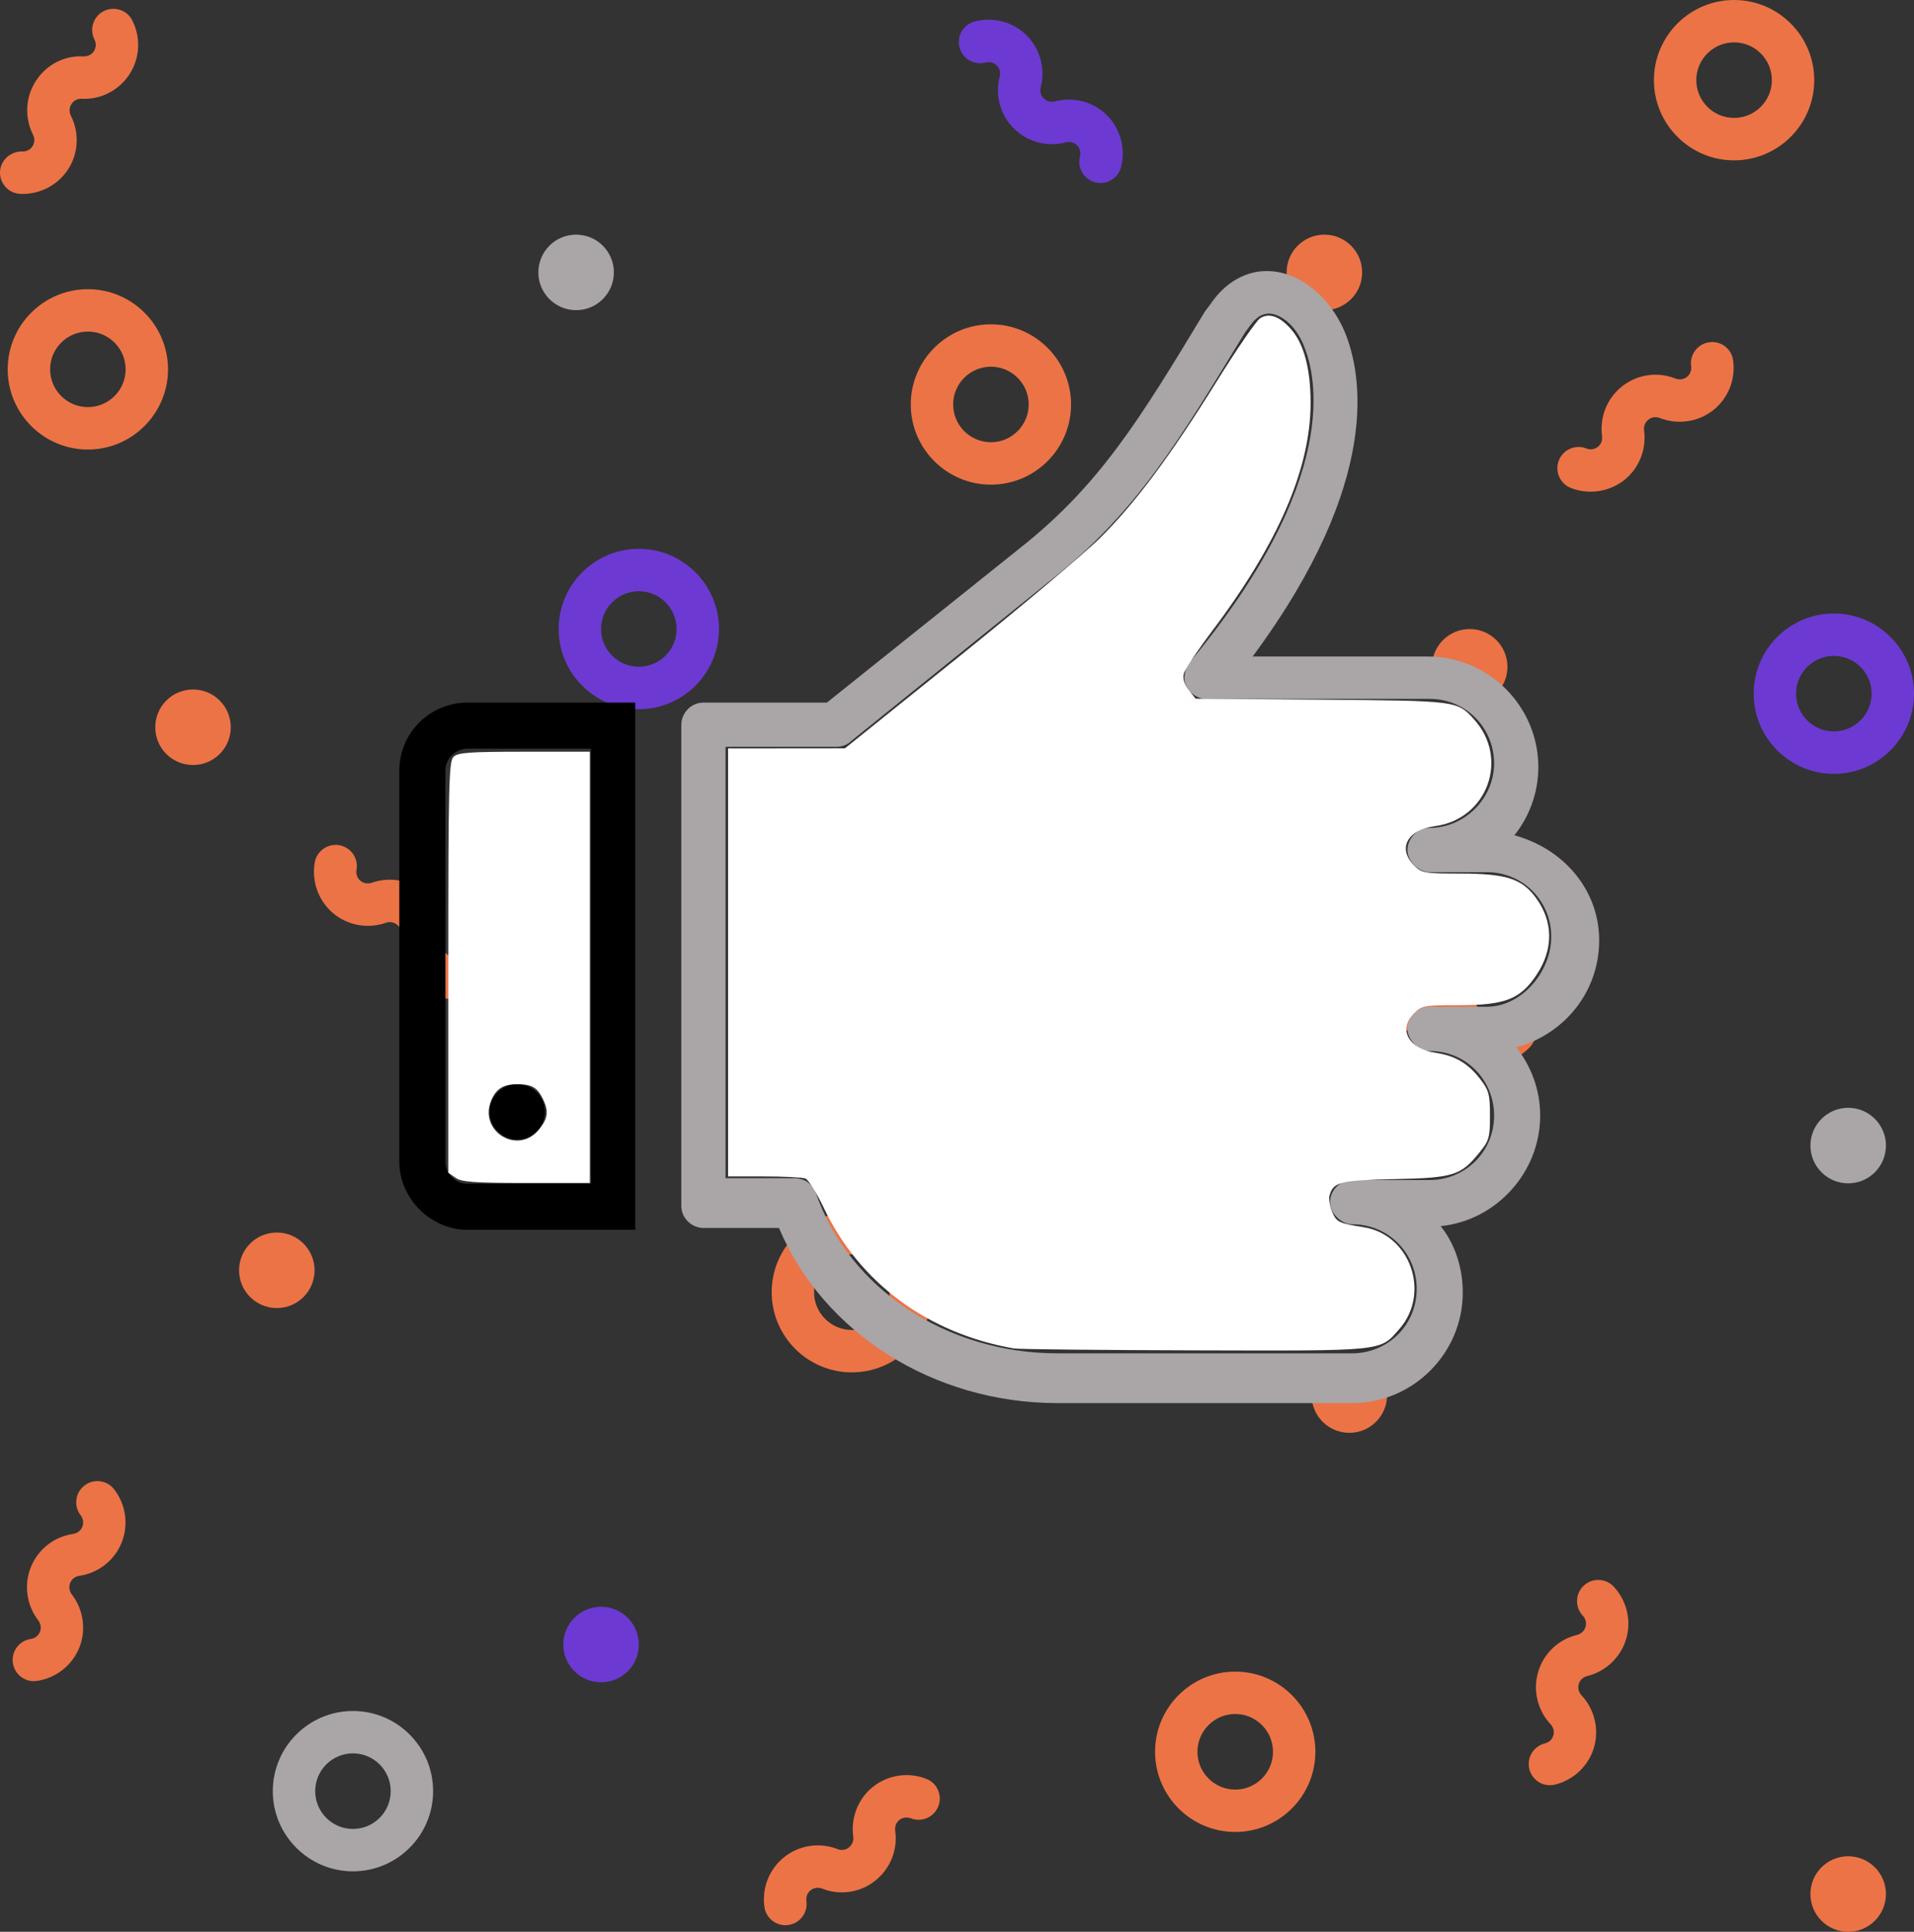 <?xml version="1.0" encoding="UTF-8" standalone="no"?>
<!-- Created with Inkscape (http://www.inkscape.org/) -->

<svg
   xmlns:dc="http://purl.org/dc/elements/1.1/"
   xmlns:cc="http://creativecommons.org/ns#"
   xmlns:rdf="http://www.w3.org/1999/02/22-rdf-syntax-ns#"
   xmlns:svg="http://www.w3.org/2000/svg"
   xmlns="http://www.w3.org/2000/svg"
   xmlns:sodipodi="http://sodipodi.sourceforge.net/DTD/sodipodi-0.dtd"
   xmlns:inkscape="http://www.inkscape.org/namespaces/inkscape"
   width="21.659mm"
   height="21.856mm"
   viewBox="0 0 76.743 77.441"
   id="svg2"
   version="1.1"
   inkscape:version="0.91 r13725"
   sodipodi:docname="victory.svg">
  <rect x="0" y="0" width="76.743" height="77.441" fill="#333333" stroke="none"/>
  <defs
     id="defs4" />
  <sodipodi:namedview
     id="base"
     pagecolor="#ffffff"
     bordercolor="#666666"
     borderopacity="1.0"
     inkscape:pageopacity="0.0"
     inkscape:pageshadow="2"
     inkscape:zoom="16.952698"
     inkscape:cx="38.371474"
     inkscape:cy="11.887573"
     inkscape:document-units="px"
     inkscape:current-layer="g4172"
     showgrid="false"
     fit-margin-top="0"
     fit-margin-left="0"
     fit-margin-right="0"
     fit-margin-bottom="0"
     inkscape:window-width="1920"
     inkscape:window-height="1056"
     inkscape:window-x="0"
     inkscape:window-y="24"
     inkscape:window-maximized="1" />
  <g
     inkscape:label="Calque 1"
     inkscape:groupmode="layer"
     id="layer1"
     transform="translate(-438.836,-200.314)">
    <g
       id="g4256"
       transform="translate(427.208,189.034)"
       style="fill:#ec7346;fill-opacity:1">
      <g
         id="g4138"
         style="fill:#ec7346;fill-opacity:1">
        <g
           id="g4140"
           style="fill:#aaa5a6;fill-opacity:1">
          <path
             id="path4142"
             d="m 25.78,86.297 c -1.772,0 -3.214,-1.442 -3.214,-3.215 0,-1.771 1.442,-3.213 3.214,-3.213 1.772,0 3.214,1.441 3.214,3.213 0.001,1.772 -1.441,3.215 -3.214,3.215 z m 0,-4.729 c -0.835,0 -1.514,0.68 -1.514,1.514 0,0.836 0.679,1.516 1.514,1.516 0.835,0 1.514,-0.68 1.514,-1.516 0,-0.834 -0.679,-1.514 -1.514,-1.514 z"
             inkscape:connector-curvature="0"
             style="fill:#aaa5a6;fill-opacity:1" />
        </g>
        <g
           id="g4144"
           style="fill:#ec7346;fill-opacity:1">
          <path
             id="path4146"
             d="m 45.782,66.295 c -1.771,0 -3.213,-1.442 -3.213,-3.215 0,-1.771 1.441,-3.213 3.213,-3.213 1.772,0 3.215,1.441 3.215,3.213 0,1.773 -1.443,3.215 -3.215,3.215 z m 0,-4.729 c -0.834,0 -1.514,0.68 -1.514,1.514 0,0.836 0.68,1.516 1.514,1.516 0.836,0 1.516,-0.68 1.516,-1.516 -0.001,-0.834 -0.68,-1.514 -1.516,-1.514 z"
             inkscape:connector-curvature="0"
             style="fill:#ec7346;fill-opacity:1" />
        </g>
        <g
           id="g4148"
           style="fill:#ec7346;fill-opacity:1">
          <path
             id="path4150"
             d="m 37.242,39.71 c -1.772,0 -3.214,-1.442 -3.214,-3.215 0,-1.772 1.442,-3.213 3.214,-3.213 1.772,0 3.214,1.441 3.214,3.213 0,1.773 -1.442,3.215 -3.214,3.215 z m 0,-4.729 c -0.835,0 -1.515,0.679 -1.515,1.513 0,0.835 0.68,1.515 1.515,1.515 0.835,0 1.515,-0.68 1.515,-1.515 -10e-4,-0.834 -0.68,-1.513 -1.515,-1.513 z"
             inkscape:connector-curvature="0"
             style="fill:#6c3ad2;fill-opacity:1" />
        </g>
        <g
           id="g4156"
           style="fill:#ec7346;fill-opacity:1">
          <path
             id="path4158"
             d="m 81.157,17.708 c -1.772,0 -3.214,-1.442 -3.214,-3.215 0,-1.772 1.441,-3.213 3.214,-3.213 1.773,0 3.214,1.441 3.214,3.213 0,1.773 -1.441,3.215 -3.214,3.215 z m 0,-4.729 c -0.835,0 -1.515,0.679 -1.515,1.513 0,0.835 0.68,1.515 1.515,1.515 0.835,0 1.515,-0.68 1.515,-1.515 0,-0.834 -0.68,-1.513 -1.515,-1.513 z"
             inkscape:connector-curvature="0"
             style="fill:#ec7346;fill-opacity:1" />
        </g>
        <g
           id="g4160"
           style="fill:#ec7346;fill-opacity:1">
          <path
             id="path4162"
             d="m 61.155,84.719 c -1.772,0 -3.214,-1.442 -3.214,-3.215 0,-1.771 1.441,-3.213 3.214,-3.213 1.773,0 3.214,1.441 3.214,3.213 0,1.772 -1.441,3.215 -3.214,3.215 z m 0,-4.729 c -0.835,0 -1.515,0.68 -1.515,1.514 0,0.836 0.68,1.516 1.515,1.516 0.835,0 1.515,-0.68 1.515,-1.516 0,-0.834 -0.68,-1.514 -1.515,-1.514 z"
             inkscape:connector-curvature="0"
             style="fill:#ec7346;fill-opacity:1" />
        </g>
        <g
           id="g4164"
           style="fill:#6c3ad2;fill-opacity:1">
          <path
             id="path4166"
             d="m 85.157,42.302 c -1.772,0 -3.214,-1.442 -3.214,-3.215 0,-1.772 1.441,-3.213 3.214,-3.213 1.773,0 3.214,1.441 3.214,3.213 0,1.772 -1.441,3.215 -3.214,3.215 z m 0,-4.729 c -0.835,0 -1.515,0.679 -1.515,1.513 0,0.835 0.68,1.515 1.515,1.515 0.835,0 1.515,-0.68 1.515,-1.515 0,-0.834 -0.68,-1.513 -1.515,-1.513 z"
             inkscape:connector-curvature="0"
             style="fill:#6c3ad2;fill-opacity:1" />
        </g>
        <g
           id="g4168"
           style="fill:#ec7346;fill-opacity:1">
          <path
             id="path4170"
             d="m 15.151,29.301 c -1.772,0 -3.214,-1.442 -3.214,-3.215 0,-1.772 1.442,-3.213 3.214,-3.213 1.772,0 3.214,1.441 3.214,3.213 0,1.772 -1.442,3.215 -3.214,3.215 z m 0,-4.729 c -0.835,0 -1.514,0.679 -1.514,1.513 0,0.835 0.679,1.515 1.514,1.515 0.835,0 1.514,-0.68 1.514,-1.515 0,-0.834 -0.679,-1.513 -1.514,-1.513 z"
             inkscape:connector-curvature="0"
             style="fill:#ec7346;fill-opacity:1" />
        </g>
        <g
           id="g4172"
           style="fill:#ec7346;fill-opacity:1">
          <g
             id="g4174"
             style="fill:#ec7346;fill-opacity:1">
            <path
               id="path4176"
               d="m 29.84,51.337 c -0.507,0 -1.007,-0.177 -1.402,-0.511 -0.584,-0.497 -0.863,-1.275 -0.729,-2.033 0.031,-0.168 -0.027,-0.33 -0.154,-0.438 -0.148,-0.126 -0.334,-0.126 -0.457,-0.083 -0.724,0.255 -1.538,0.106 -2.121,-0.389 -0.584,-0.498 -0.862,-1.276 -0.728,-2.033 0.083,-0.462 0.525,-0.767 0.986,-0.688 0.462,0.083 0.77,0.524 0.688,0.986 -0.03,0.167 0.028,0.332 0.155,0.439 0.147,0.125 0.333,0.124 0.457,0.08 0.724,-0.254 1.537,-0.104 2.121,0.391 0.587,0.499 0.866,1.279 0.726,2.035 -0.022,0.123 0.007,0.307 0.157,0.434 0.148,0.126 0.334,0.125 0.458,0.081 0.446,-0.156 0.929,0.078 1.083,0.521 0.155,0.443 -0.078,0.928 -0.521,1.083 -0.235,0.085 -0.478,0.125 -0.719,0.125 z"
               inkscape:connector-curvature="0"
               style="fill:#ec7346;fill-opacity:1" />
          </g>
          <g
             id="g4178"
             style="fill:#ec7346;fill-opacity:1">
            <path
               id="path4180"
               d="m 12.984,78.673 c -0.416,0 -0.779,-0.306 -0.84,-0.729 -0.067,-0.464 0.255,-0.896 0.72,-0.962 0.129,-0.019 0.292,-0.104 0.366,-0.285 0.072,-0.18 0.012,-0.356 -0.069,-0.461 -0.469,-0.609 -0.582,-1.428 -0.295,-2.135 0.287,-0.714 0.939,-1.225 1.701,-1.331 0.125,-0.018 0.288,-0.103 0.362,-0.285 0.073,-0.181 0.013,-0.356 -0.067,-0.46 -0.288,-0.371 -0.22,-0.905 0.151,-1.192 0.37,-0.289 0.904,-0.221 1.192,0.151 0.472,0.609 0.587,1.429 0.299,2.139 -0.287,0.71 -0.938,1.221 -1.698,1.33 -0.167,0.023 -0.302,0.13 -0.364,0.284 -0.073,0.183 -0.014,0.357 0.067,0.462 0.469,0.609 0.583,1.428 0.297,2.136 -0.288,0.711 -0.939,1.22 -1.699,1.329 -0.042,0.006 -0.082,0.009 -0.123,0.009 z"
               inkscape:connector-curvature="0"
               style="fill:#ec7346;fill-opacity:1" />
          </g>
          <g
             id="g4182"
             style="fill:#ec7346;fill-opacity:1">
            <path
               id="path4184"
               d="m 71.401,53.93 c -0.169,0 -0.339,-0.021 -0.506,-0.062 -0.74,-0.177 -1.342,-0.745 -1.564,-1.481 -0.048,-0.162 -0.175,-0.282 -0.333,-0.32 -0.193,-0.047 -0.355,0.039 -0.447,0.133 -0.532,0.555 -1.326,0.792 -2.068,0.609 -0.744,-0.182 -1.343,-0.75 -1.565,-1.484 -0.136,-0.449 0.117,-0.924 0.566,-1.06 0.455,-0.137 0.925,0.118 1.061,0.567 0.038,0.127 0.147,0.278 0.339,0.325 0.153,0.037 0.322,-0.012 0.442,-0.136 0.533,-0.554 1.324,-0.786 2.068,-0.607 0.749,0.178 1.35,0.749 1.566,1.489 0.036,0.117 0.145,0.268 0.336,0.314 0.188,0.045 0.354,-0.038 0.445,-0.133 0.323,-0.34 0.862,-0.351 1.201,-0.025 0.339,0.324 0.351,0.862 0.025,1.201 -0.413,0.432 -0.984,0.67 -1.566,0.67 z"
               inkscape:connector-curvature="0"
               style="fill:#ec7346;fill-opacity:1" />
          </g>
          <g
             id="g4186"
             style="fill:#ec7346;fill-opacity:1">
            <path
               id="path4188"
               d="m 73.772,82.845 c -0.382,0 -0.729,-0.26 -0.824,-0.647 -0.112,-0.456 0.167,-0.917 0.622,-1.028 0.166,-0.041 0.293,-0.16 0.34,-0.318 0.047,-0.157 0.005,-0.326 -0.111,-0.451 -0.526,-0.564 -0.717,-1.369 -0.496,-2.1 0.214,-0.735 0.814,-1.308 1.566,-1.484 0.118,-0.029 0.276,-0.131 0.331,-0.318 0.048,-0.16 0.007,-0.328 -0.11,-0.453 -0.321,-0.342 -0.304,-0.88 0.039,-1.201 0.342,-0.319 0.881,-0.305 1.201,0.039 0.527,0.562 0.719,1.366 0.5,2.1 -0.216,0.729 -0.813,1.3 -1.56,1.485 -0.168,0.04 -0.293,0.159 -0.338,0.315 -0.058,0.191 0.019,0.36 0.108,0.457 0.524,0.559 0.716,1.362 0.499,2.096 -0.219,0.733 -0.818,1.302 -1.563,1.484 -0.068,0.015 -0.136,0.024 -0.204,0.024 z"
               inkscape:connector-curvature="0"
               style="fill:#ec7346;fill-opacity:1" />
          </g>
          <g
             id="g4190"
             style="fill:#ec7346;fill-opacity:1">
            <path
               id="path4192"
               d="m 43.119,88.457 c -0.416,0 -0.779,-0.306 -0.841,-0.729 -0.109,-0.764 0.197,-1.533 0.801,-2.007 0.594,-0.473 1.413,-0.595 2.128,-0.317 0.127,0.051 0.306,0.059 0.456,-0.062 0.16,-0.126 0.194,-0.305 0.176,-0.433 -0.106,-0.766 0.199,-1.533 0.799,-2.006 0.599,-0.474 1.415,-0.596 2.132,-0.313 0.438,0.171 0.652,0.665 0.48,1.102 -0.171,0.438 -0.669,0.651 -1.102,0.48 -0.122,-0.048 -0.305,-0.055 -0.458,0.065 -0.129,0.103 -0.191,0.265 -0.168,0.435 0.108,0.762 -0.199,1.529 -0.804,2.002 -0.595,0.478 -1.417,0.601 -2.134,0.312 -0.113,-0.044 -0.302,-0.05 -0.452,0.069 -0.156,0.122 -0.189,0.302 -0.171,0.431 0.066,0.465 -0.256,0.896 -0.721,0.962 -0.04,0.006 -0.081,0.009 -0.121,0.009 z"
               inkscape:connector-curvature="0"
               style="fill:#ec7346;fill-opacity:1" />
          </g>
          <g
             id="g4194"
             style="fill:#ec7346;fill-opacity:1">
            <path
               id="path4196"
               d="m 75.407,30.991 c -0.271,0 -0.541,-0.05 -0.799,-0.152 -0.437,-0.173 -0.649,-0.667 -0.477,-1.104 0.174,-0.437 0.669,-0.651 1.104,-0.476 0.156,0.062 0.327,0.038 0.459,-0.064 0.152,-0.119 0.188,-0.299 0.169,-0.428 -0.104,-0.769 0.207,-1.535 0.811,-2.004 0.599,-0.476 1.418,-0.596 2.136,-0.306 0.115,0.044 0.302,0.054 0.454,-0.066 0.154,-0.121 0.189,-0.301 0.171,-0.429 -0.065,-0.465 0.258,-0.895 0.722,-0.961 0.472,-0.069 0.896,0.256 0.962,0.722 0.108,0.764 -0.2,1.533 -0.806,2.006 -0.598,0.47 -1.417,0.588 -2.131,0.309 -0.161,-0.064 -0.331,-0.038 -0.457,0.063 -0.159,0.124 -0.195,0.305 -0.177,0.435 0.105,0.758 -0.202,1.525 -0.805,1.998 -0.386,0.299 -0.858,0.457 -1.336,0.457 z"
               inkscape:connector-curvature="0"
               style="fill:#ec7346;fill-opacity:1" />
          </g>
          <g
             id="g4198"
             style="fill:#ec7346;fill-opacity:1">
            <path
               id="path4200"
               d="m 12.541,19.054 c -0.034,0 -0.068,-10e-4 -0.103,-0.002 -0.469,-0.022 -0.831,-0.421 -0.809,-0.89 0.023,-0.468 0.43,-0.82 0.89,-0.809 0.166,0.01 0.322,-0.071 0.413,-0.211 0.104,-0.162 0.079,-0.342 0.021,-0.457 -0.349,-0.695 -0.304,-1.521 0.114,-2.16 0.412,-0.646 1.141,-1.033 1.921,-0.983 0.132,-0.003 0.301,-0.048 0.407,-0.211 0.106,-0.164 0.081,-0.346 0.022,-0.461 -0.214,-0.418 -0.048,-0.93 0.37,-1.144 0.418,-0.212 0.931,-0.048 1.144,0.37 0.351,0.687 0.309,1.514 -0.108,2.158 -0.414,0.64 -1.147,1.026 -1.915,0.986 -0.172,-0.009 -0.325,0.071 -0.413,0.208 -0.11,0.169 -0.084,0.353 -0.025,0.471 0.347,0.679 0.306,1.505 -0.11,2.149 -0.401,0.615 -1.09,0.986 -1.819,0.986 z"
               inkscape:connector-curvature="0"
               style="fill:#ec7346;fill-opacity:1" />
          </g>
          <g
             id="g4202"
             style="fill:#6c3ad2;fill-opacity:1">
            <path
               id="path4204"
               d="m 55.755,18.617 c -0.071,0 -0.143,-0.009 -0.215,-0.027 -0.454,-0.118 -0.727,-0.582 -0.608,-1.036 0.032,-0.127 0.019,-0.312 -0.121,-0.45 -0.114,-0.115 -0.282,-0.159 -0.45,-0.116 -0.742,0.198 -1.542,-0.017 -2.082,-0.558 -0.546,-0.537 -0.765,-1.336 -0.565,-2.083 0.031,-0.12 0.017,-0.306 -0.123,-0.445 -0.139,-0.138 -0.323,-0.149 -0.447,-0.117 -0.456,0.123 -0.919,-0.146 -1.042,-0.601 -0.121,-0.453 0.147,-0.919 0.601,-1.041 0.746,-0.2 1.544,0.012 2.088,0.554 0.541,0.539 0.759,1.336 0.567,2.081 -0.035,0.13 -0.021,0.309 0.117,0.445 0.143,0.141 0.324,0.154 0.451,0.121 0.747,-0.196 1.544,0.017 2.085,0.555 0.542,0.541 0.759,1.338 0.565,2.082 -0.098,0.382 -0.443,0.636 -0.821,0.636 z"
               inkscape:connector-curvature="0"
               style="fill:#6c3ad2;fill-opacity:1" />
          </g>
          <g
             id="g4206"
             style="fill:#ec7346;fill-opacity:1">
            <circle
               id="circle4208"
               r="1.514"
               cy="40.434"
               cx="19.367"
               style="fill:#ec7346;fill-opacity:1" />
          </g>
          <g
             id="g4210"
             style="fill:#ec7346;fill-opacity:1">
            <circle
               id="circle4212"
               r="1.514"
               cy="48.269"
               cx="42.879"
               style="fill:#ec7346;fill-opacity:1" />
          </g>
          <g
             id="g4214"
             style="fill:#ec7346;fill-opacity:1">
            <circle
               id="circle4216"
               r="1.514"
               cy="38.011"
               cx="70.556"
               style="fill:#ec7346;fill-opacity:1" />
          </g>
          <g
             id="g4218"
             style="fill:#ec7346;fill-opacity:1">
            <circle
               id="circle4220"
               r="1.514"
               cy="67.205"
               cx="65.73"
               style="fill:#ec7346;fill-opacity:1" />
          </g>
          <g
             id="g4222"
             style="fill:#6c3ad2;fill-opacity:1">
            <circle
               id="circle4224"
               r="1.514"
               cy="77.205"
               cx="35.728"
               style="fill:#6c3ad2;fill-opacity:1" />
          </g>
          <g
             id="g4226"
             style="fill:#ec7346;fill-opacity:1">
            <circle
               id="circle4228"
               r="1.514"
               cy="87.207"
               cx="85.732"
               style="fill:#ec7346;fill-opacity:1" />
          </g>
          <g
             id="g4230"
             style="fill:#aaa5a6;fill-opacity:1">
            <circle
               id="circle4232"
               r="1.514"
               cy="57.203"
               cx="85.732"
               style="fill:#aaa5a6;fill-opacity:1" />
          </g>
          <g
             id="g4234"
             style="fill:#ec7346;fill-opacity:1">
            <circle
               id="circle4236"
               r="1.514"
               cy="62.203"
               cx="22.727"
               style="fill:#ec7346;fill-opacity:1" />
          </g>
          <g
             id="g4238"
             style="fill:#aaa5a6;fill-opacity:1">
            <circle
               id="circle4240"
               r="1.514"
               cy="22.2"
               cx="34.728"
               style="fill:#aaa5a6;fill-opacity:1" />
          </g>
          <g
             id="g4242"
             style="fill:#ec7346;fill-opacity:1">
            <circle
               id="circle4244"
               r="1.514"
               cy="22.2"
               cx="64.73"
               style="fill:#ec7346;fill-opacity:1" />
          </g>
        </g>
        <g
           id="g4152"
           style="fill:#ec7346;fill-opacity:1">
          <path
             id="path4154"
             d="m 51.359,30.709 c -1.772,0 -3.213,-1.442 -3.213,-3.215 0,-1.772 1.441,-3.213 3.213,-3.213 1.772,0 3.214,1.441 3.214,3.213 0,1.773 -1.441,3.215 -3.214,3.215 z m 0,-4.729 c -0.834,0 -1.514,0.679 -1.514,1.513 0,0.835 0.68,1.515 1.514,1.515 0.835,0 1.515,-0.68 1.515,-1.515 0,-0.834 -0.68,-1.513 -1.515,-1.513 z"
             inkscape:connector-curvature="0"
             style="fill:#ec7346;fill-opacity:1" />
        </g>
      </g>
    </g>
    <g
       id="g4334"
       transform="matrix(0.739,0,0,0.739,415.401,457.421)">
      <g
         transform="translate(127.306,6.071)"
         id="g4346">
        <path
           id="path4318"
           d="m -13.429,-308.671 c 0.8,-1 1.3,-2.3 1.3,-3.7 0,-3.3 -2.7,-6 -6,-6 l -9.5,0 c 7.1,-9.6 5.9,-15.4 5,-17.6 -0.8,-1.9 -2.4,-3.2 -4,-3.3 -1.3,-0.1 -2.5,0.6 -3.3,1.8 l -0.3,0.4 c -3.5,5.8 -5.7,9.4 -10,12.8 l -10.5,8.4 -6.7,0 c -0.7,0 -1.2,0.6 -1.2,1.2 l 0,26.1 c 0,0.7 0.6,1.2 1.2,1.2 l 4.1,0 c 2.4,5.7 8.4,9.5 15.1,9.5 l 16,0 c 3.3,0 6,-2.7 6,-6 0,-1.3 -0.4,-2.6 -1.2,-3.6 3,-0.3 5.4,-2.9 5.4,-6 0,-1.4 -0.5,-2.7 -1.3,-3.7 2.6,-0.7 4.5,-3 4.5,-5.8 0,-2.8 -2,-5 -4.6,-5.7 z m -1.5,9.3 -3.1,0 c -0.7,0 -1.2,0.6 -1.2,1.2 0,0.6 0.6,1.2 1.2,1.2 2,0 3.5,1.6 3.5,3.5 0,2 -1.6,3.5 -3.5,3.5 l -4.2,0 c -0.7,0 -1.2,0.6 -1.2,1.2 0,0.6 0.6,1.2 1.2,1.2 2,0 3.5,1.6 3.5,3.5 0,2 -1.6,3.5 -3.5,3.5 l -16,0 c -6,0 -11.3,-3.5 -13.1,-8.7 -0.2,-0.5 -0.6,-0.8 -1.2,-0.8 l -3.7,0 0,-23.4 6,0 c 0.3,0 0.6,-0.1 0.8,-0.3 l 10.8,-8.7 c 4.7,-3.7 7,-7.6 10.6,-13.5 l 0.3,-0.4 c 0.3,-0.4 0.6,-0.6 1,-0.6 0.5,0 1.4,0.5 1.9,1.8 0.6,1.5 2.1,7.1 -6.2,17.1 -0.3,0.4 -0.4,0.9 -0.2,1.3 0.2,0.4 0.6,0.7 1.1,0.7 l 12.1,0 c 2,0 3.5,1.6 3.5,3.5 0,1.9 -1.6,3.5 -3.5,3.5 -0.7,0 -1.2,0.6 -1.2,1.2 0,0.6 0.6,1.2 1.2,1.2 l 3.1,0 c 2,0 3.5,1.6 3.5,3.5 0,1.9 -1.6,3.8 -3.5,3.8 z"
           inkscape:connector-curvature="0"
           style="fill:#aaa5a6;fill-opacity:1" />
        <path
           id="path4320"
           d="m -73.929,-312.171 0,21.2 c 0,2 1.7,3.7 3.7,3.7 l 9.1,0 0,-28.6 -9.1,0 c -2,0 -3.7,1.6 -3.7,3.7 z m 10.4,22.4 -6.7,0 c -0.7,0 -1.2,-0.6 -1.2,-1.2 l 0,-21.2 c 0,-0.7 0.6,-1.2 1.2,-1.2 l 6.7,0 0,23.6 z"
           inkscape:connector-curvature="0" />
        <circle
           id="circle4322"
           r="1.5"
           cy="-293.671"
           cx="-67.529" />
        <path
           style="opacity:1;fill:#ffffff;fill-opacity:1;stroke:none;stroke-width:5.357;stroke-linecap:butt;stroke-linejoin:miter;stroke-miterlimit:4;stroke-dasharray:none;stroke-opacity:1"
           d="m 352.395,255.627 c -4.698,-0.817 -8.404,-3.552 -10.345,-7.636 -0.385,-0.811 -0.834,-1.526 -0.996,-1.588 -0.163,-0.062 -1.173,-0.113 -2.245,-0.113 l -1.95,0 0,-11.607 0,-11.607 3.17,-0.003 3.17,-0.003 6.161,-4.952 c 3.388,-2.724 6.85,-5.635 7.692,-6.471 1.91,-1.894 3.794,-4.423 6.325,-8.491 1.08,-1.736 2.134,-3.271 2.342,-3.41 0.493,-0.33 1.105,-0.103 1.732,0.642 0.668,0.794 1.015,2.141 1.015,3.939 0,3.553 -1.745,7.598 -5.333,12.364 -0.796,1.057 -1.493,2.105 -1.549,2.329 -0.066,0.265 0.029,0.574 0.27,0.881 l 0.373,0.474 6.825,0.054 c 7.382,0.059 7.36,0.056 8.277,1.064 1.935,2.128 0.728,5.421 -2.126,5.799 -1.499,0.199 -2.033,1.214 -1.12,2.128 0.415,0.415 0.549,0.439 2.545,0.442 2.423,0.005 3.276,0.274 4.029,1.271 0.983,1.302 1.004,2.822 0.06,4.234 -0.875,1.31 -1.702,1.633 -4.172,1.633 -1.911,0 -2.048,0.025 -2.462,0.438 -0.887,0.887 -0.307,1.932 1.195,2.153 1.037,0.153 1.751,0.58 2.408,1.442 0.454,0.596 0.512,0.816 0.512,1.963 0,1.179 -0.049,1.352 -0.555,1.978 -1.028,1.272 -1.409,1.393 -4.624,1.462 -2.976,0.064 -3.334,0.156 -3.53,0.907 -0.046,0.176 0.021,0.57 0.15,0.875 0.233,0.553 0.355,0.613 1.709,0.829 2.533,0.405 3.641,3.576 1.931,5.524 -1.068,1.217 -0.723,1.181 -11.09,1.154 -5.141,-0.013 -9.549,-0.059 -9.794,-0.102 z"
           id="path4342"
           inkscape:connector-curvature="0"
           transform="translate(-392.951,-536.458)" />
        <path
           style="opacity:1;fill:#ffffff;fill-opacity:1;stroke:none;stroke-width:30;stroke-linecap:butt;stroke-linejoin:miter;stroke-miterlimit:4;stroke-dasharray:none;stroke-opacity:1"
           d="m 322.077,246.368 -0.397,-0.278 0,-11.138 c 0,-9.887 0.032,-11.169 0.281,-11.418 0.236,-0.236 0.842,-0.281 3.839,-0.281 l 3.559,0 0,11.696 0,11.696 -3.442,0 c -2.827,0 -3.513,-0.05 -3.839,-0.278 z m 4.498,-2.593 c 0.527,-0.626 0.574,-1.038 0.201,-1.759 -0.293,-0.567 -0.595,-0.727 -1.372,-0.727 -0.738,0 -1.137,0.251 -1.398,0.883 -0.687,1.659 1.418,2.972 2.569,1.604 z"
           id="path4344"
           inkscape:connector-curvature="0"
           transform="translate(-392.951,-536.458)" />
      </g>
    </g>
  </g>
</svg>
